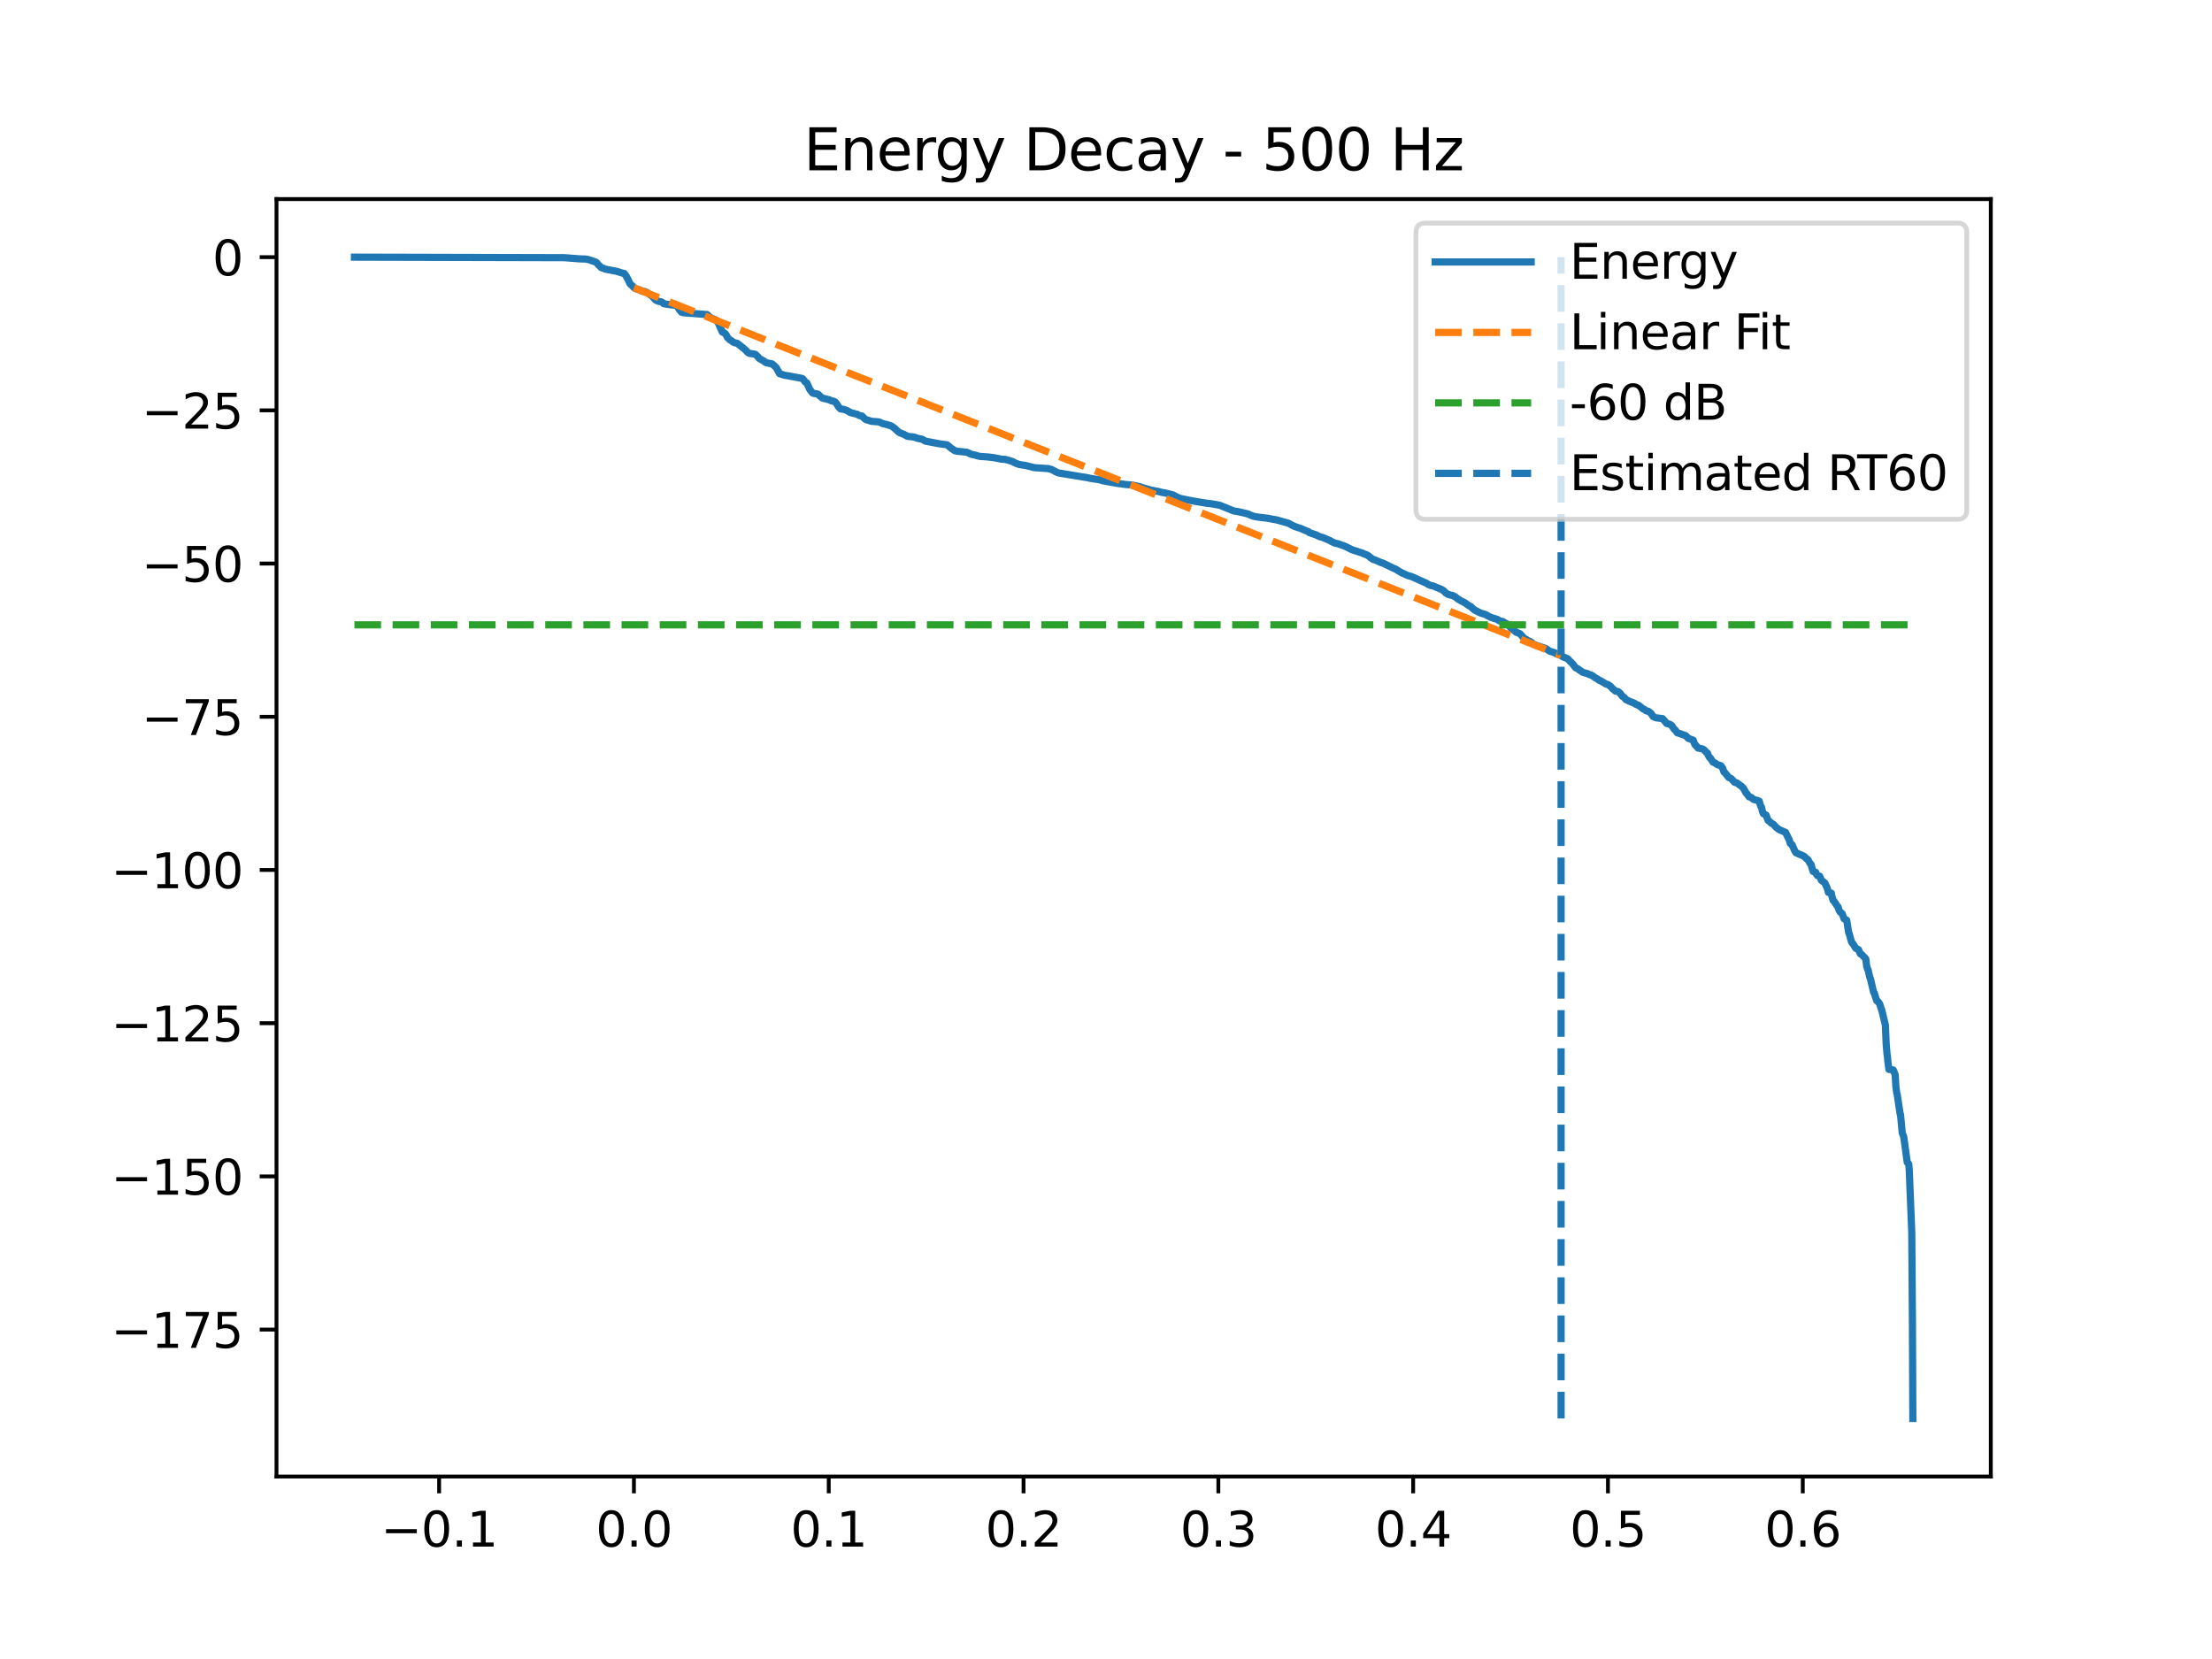 <?xml version="1.0" encoding="utf-8" standalone="no"?>
<!DOCTYPE svg PUBLIC "-//W3C//DTD SVG 1.1//EN"
  "http://www.w3.org/Graphics/SVG/1.1/DTD/svg11.dtd">
<svg xmlns:xlink="http://www.w3.org/1999/xlink" width="460.8pt" height="345.6pt" viewBox="0 0 460.8 345.6" xmlns="http://www.w3.org/2000/svg" version="1.1">
 <defs>
  <style type="text/css">*{stroke-linejoin: round; stroke-linecap: butt}</style>
 </defs>
 <g id="figure_1">
  <g id="patch_1">
   <path d="M 0 345.6 
L 460.8 345.6 
L 460.8 0 
L 0 0 
z
" style="fill: #ffffff"/>
  </g>
  <g id="axes_1">
   <g id="patch_2">
    <path d="M 57.6 307.584 
L 414.72 307.584 
L 414.72 41.472 
L 57.6 41.472 
z
" style="fill: #ffffff"/>
   </g>
   <g id="matplotlib.axis_1">
    <g id="xtick_1">
     <g id="line2d_1">
      <defs>
       <path id="md8b816ad46" d="M 0 0 
L 0 3.5 
" style="stroke: #000000; stroke-width: 0.8"/>
      </defs>
      <g>
       <use xlink:href="#md8b816ad46" x="91.477" y="307.584" style="stroke: #000000; stroke-width: 0.8"/>
      </g>
     </g>
     <g id="text_1">
      <!-- −0.1 -->
      <g transform="translate(79.336 322.182) scale(0.1 -0.1)">
       <defs>
        <path id="DejaVuSans-2212" d="M 678 2272 
L 4684 2272 
L 4684 1741 
L 678 1741 
L 678 2272 
z
" transform="scale(0.016)"/>
        <path id="DejaVuSans-30" d="M 2034 4250 
Q 1547 4250 1301 3770 
Q 1056 3291 1056 2328 
Q 1056 1369 1301 889 
Q 1547 409 2034 409 
Q 2525 409 2770 889 
Q 3016 1369 3016 2328 
Q 3016 3291 2770 3770 
Q 2525 4250 2034 4250 
z
M 2034 4750 
Q 2819 4750 3233 4129 
Q 3647 3509 3647 2328 
Q 3647 1150 3233 529 
Q 2819 -91 2034 -91 
Q 1250 -91 836 529 
Q 422 1150 422 2328 
Q 422 3509 836 4129 
Q 1250 4750 2034 4750 
z
" transform="scale(0.016)"/>
        <path id="DejaVuSans-2e" d="M 684 794 
L 1344 794 
L 1344 0 
L 684 0 
L 684 794 
z
" transform="scale(0.016)"/>
        <path id="DejaVuSans-31" d="M 794 531 
L 1825 531 
L 1825 4091 
L 703 3866 
L 703 4441 
L 1819 4666 
L 2450 4666 
L 2450 531 
L 3481 531 
L 3481 0 
L 794 0 
L 794 531 
z
" transform="scale(0.016)"/>
       </defs>
       <use xlink:href="#DejaVuSans-2212"/>
       <use xlink:href="#DejaVuSans-30" transform="translate(83.789 0)"/>
       <use xlink:href="#DejaVuSans-2e" transform="translate(147.412 0)"/>
       <use xlink:href="#DejaVuSans-31" transform="translate(179.199 0)"/>
      </g>
     </g>
    </g>
    <g id="xtick_2">
     <g id="line2d_2">
      <g>
       <use xlink:href="#md8b816ad46" x="132.059" y="307.584" style="stroke: #000000; stroke-width: 0.8"/>
      </g>
     </g>
     <g id="text_2">
      <!-- 0.0 -->
      <g transform="translate(124.108 322.182) scale(0.1 -0.1)">
       <use xlink:href="#DejaVuSans-30"/>
       <use xlink:href="#DejaVuSans-2e" transform="translate(63.623 0)"/>
       <use xlink:href="#DejaVuSans-30" transform="translate(95.41 0)"/>
      </g>
     </g>
    </g>
    <g id="xtick_3">
     <g id="line2d_3">
      <g>
       <use xlink:href="#md8b816ad46" x="172.641" y="307.584" style="stroke: #000000; stroke-width: 0.8"/>
      </g>
     </g>
     <g id="text_3">
      <!-- 0.1 -->
      <g transform="translate(164.689 322.182) scale(0.1 -0.1)">
       <use xlink:href="#DejaVuSans-30"/>
       <use xlink:href="#DejaVuSans-2e" transform="translate(63.623 0)"/>
       <use xlink:href="#DejaVuSans-31" transform="translate(95.41 0)"/>
      </g>
     </g>
    </g>
    <g id="xtick_4">
     <g id="line2d_4">
      <g>
       <use xlink:href="#md8b816ad46" x="213.223" y="307.584" style="stroke: #000000; stroke-width: 0.8"/>
      </g>
     </g>
     <g id="text_4">
      <!-- 0.2 -->
      <g transform="translate(205.271 322.182) scale(0.1 -0.1)">
       <defs>
        <path id="DejaVuSans-32" d="M 1228 531 
L 3431 531 
L 3431 0 
L 469 0 
L 469 531 
Q 828 903 1448 1529 
Q 2069 2156 2228 2338 
Q 2531 2678 2651 2914 
Q 2772 3150 2772 3378 
Q 2772 3750 2511 3984 
Q 2250 4219 1831 4219 
Q 1534 4219 1204 4116 
Q 875 4013 500 3803 
L 500 4441 
Q 881 4594 1212 4672 
Q 1544 4750 1819 4750 
Q 2544 4750 2975 4387 
Q 3406 4025 3406 3419 
Q 3406 3131 3298 2873 
Q 3191 2616 2906 2266 
Q 2828 2175 2409 1742 
Q 1991 1309 1228 531 
z
" transform="scale(0.016)"/>
       </defs>
       <use xlink:href="#DejaVuSans-30"/>
       <use xlink:href="#DejaVuSans-2e" transform="translate(63.623 0)"/>
       <use xlink:href="#DejaVuSans-32" transform="translate(95.41 0)"/>
      </g>
     </g>
    </g>
    <g id="xtick_5">
     <g id="line2d_5">
      <g>
       <use xlink:href="#md8b816ad46" x="253.805" y="307.584" style="stroke: #000000; stroke-width: 0.8"/>
      </g>
     </g>
     <g id="text_5">
      <!-- 0.3 -->
      <g transform="translate(245.853 322.182) scale(0.1 -0.1)">
       <defs>
        <path id="DejaVuSans-33" d="M 2597 2516 
Q 3050 2419 3304 2112 
Q 3559 1806 3559 1356 
Q 3559 666 3084 287 
Q 2609 -91 1734 -91 
Q 1441 -91 1130 -33 
Q 819 25 488 141 
L 488 750 
Q 750 597 1062 519 
Q 1375 441 1716 441 
Q 2309 441 2620 675 
Q 2931 909 2931 1356 
Q 2931 1769 2642 2001 
Q 2353 2234 1838 2234 
L 1294 2234 
L 1294 2753 
L 1863 2753 
Q 2328 2753 2575 2939 
Q 2822 3125 2822 3475 
Q 2822 3834 2567 4026 
Q 2313 4219 1838 4219 
Q 1578 4219 1281 4162 
Q 984 4106 628 3988 
L 628 4550 
Q 988 4650 1302 4700 
Q 1616 4750 1894 4750 
Q 2613 4750 3031 4423 
Q 3450 4097 3450 3541 
Q 3450 3153 3228 2886 
Q 3006 2619 2597 2516 
z
" transform="scale(0.016)"/>
       </defs>
       <use xlink:href="#DejaVuSans-30"/>
       <use xlink:href="#DejaVuSans-2e" transform="translate(63.623 0)"/>
       <use xlink:href="#DejaVuSans-33" transform="translate(95.41 0)"/>
      </g>
     </g>
    </g>
    <g id="xtick_6">
     <g id="line2d_6">
      <g>
       <use xlink:href="#md8b816ad46" x="294.386" y="307.584" style="stroke: #000000; stroke-width: 0.8"/>
      </g>
     </g>
     <g id="text_6">
      <!-- 0.4 -->
      <g transform="translate(286.435 322.182) scale(0.1 -0.1)">
       <defs>
        <path id="DejaVuSans-34" d="M 2419 4116 
L 825 1625 
L 2419 1625 
L 2419 4116 
z
M 2253 4666 
L 3047 4666 
L 3047 1625 
L 3713 1625 
L 3713 1100 
L 3047 1100 
L 3047 0 
L 2419 0 
L 2419 1100 
L 313 1100 
L 313 1709 
L 2253 4666 
z
" transform="scale(0.016)"/>
       </defs>
       <use xlink:href="#DejaVuSans-30"/>
       <use xlink:href="#DejaVuSans-2e" transform="translate(63.623 0)"/>
       <use xlink:href="#DejaVuSans-34" transform="translate(95.41 0)"/>
      </g>
     </g>
    </g>
    <g id="xtick_7">
     <g id="line2d_7">
      <g>
       <use xlink:href="#md8b816ad46" x="334.968" y="307.584" style="stroke: #000000; stroke-width: 0.8"/>
      </g>
     </g>
     <g id="text_7">
      <!-- 0.5 -->
      <g transform="translate(327.017 322.182) scale(0.1 -0.1)">
       <defs>
        <path id="DejaVuSans-35" d="M 691 4666 
L 3169 4666 
L 3169 4134 
L 1269 4134 
L 1269 2991 
Q 1406 3038 1543 3061 
Q 1681 3084 1819 3084 
Q 2600 3084 3056 2656 
Q 3513 2228 3513 1497 
Q 3513 744 3044 326 
Q 2575 -91 1722 -91 
Q 1428 -91 1123 -41 
Q 819 9 494 109 
L 494 744 
Q 775 591 1075 516 
Q 1375 441 1709 441 
Q 2250 441 2565 725 
Q 2881 1009 2881 1497 
Q 2881 1984 2565 2268 
Q 2250 2553 1709 2553 
Q 1456 2553 1204 2497 
Q 953 2441 691 2322 
L 691 4666 
z
" transform="scale(0.016)"/>
       </defs>
       <use xlink:href="#DejaVuSans-30"/>
       <use xlink:href="#DejaVuSans-2e" transform="translate(63.623 0)"/>
       <use xlink:href="#DejaVuSans-35" transform="translate(95.41 0)"/>
      </g>
     </g>
    </g>
    <g id="xtick_8">
     <g id="line2d_8">
      <g>
       <use xlink:href="#md8b816ad46" x="375.55" y="307.584" style="stroke: #000000; stroke-width: 0.8"/>
      </g>
     </g>
     <g id="text_8">
      <!-- 0.6 -->
      <g transform="translate(367.599 322.182) scale(0.1 -0.1)">
       <defs>
        <path id="DejaVuSans-36" d="M 2113 2584 
Q 1688 2584 1439 2293 
Q 1191 2003 1191 1497 
Q 1191 994 1439 701 
Q 1688 409 2113 409 
Q 2538 409 2786 701 
Q 3034 994 3034 1497 
Q 3034 2003 2786 2293 
Q 2538 2584 2113 2584 
z
M 3366 4563 
L 3366 3988 
Q 3128 4100 2886 4159 
Q 2644 4219 2406 4219 
Q 1781 4219 1451 3797 
Q 1122 3375 1075 2522 
Q 1259 2794 1537 2939 
Q 1816 3084 2150 3084 
Q 2853 3084 3261 2657 
Q 3669 2231 3669 1497 
Q 3669 778 3244 343 
Q 2819 -91 2113 -91 
Q 1303 -91 875 529 
Q 447 1150 447 2328 
Q 447 3434 972 4092 
Q 1497 4750 2381 4750 
Q 2619 4750 2861 4703 
Q 3103 4656 3366 4563 
z
" transform="scale(0.016)"/>
       </defs>
       <use xlink:href="#DejaVuSans-30"/>
       <use xlink:href="#DejaVuSans-2e" transform="translate(63.623 0)"/>
       <use xlink:href="#DejaVuSans-36" transform="translate(95.41 0)"/>
      </g>
     </g>
    </g>
   </g>
   <g id="matplotlib.axis_2">
    <g id="ytick_1">
     <g id="line2d_9">
      <defs>
       <path id="m10692e4d21" d="M 0 0 
L -3.5 0 
" style="stroke: #000000; stroke-width: 0.8"/>
      </defs>
      <g>
       <use xlink:href="#m10692e4d21" x="57.6" y="276.981" style="stroke: #000000; stroke-width: 0.8"/>
      </g>
     </g>
     <g id="text_9">
      <!-- −175 -->
      <g transform="translate(23.133 280.78) scale(0.1 -0.1)">
       <defs>
        <path id="DejaVuSans-37" d="M 525 4666 
L 3525 4666 
L 3525 4397 
L 1831 0 
L 1172 0 
L 2766 4134 
L 525 4134 
L 525 4666 
z
" transform="scale(0.016)"/>
       </defs>
       <use xlink:href="#DejaVuSans-2212"/>
       <use xlink:href="#DejaVuSans-31" transform="translate(83.789 0)"/>
       <use xlink:href="#DejaVuSans-37" transform="translate(147.412 0)"/>
       <use xlink:href="#DejaVuSans-35" transform="translate(211.035 0)"/>
      </g>
     </g>
    </g>
    <g id="ytick_2">
     <g id="line2d_10">
      <g>
       <use xlink:href="#m10692e4d21" x="57.6" y="245.065" style="stroke: #000000; stroke-width: 0.8"/>
      </g>
     </g>
     <g id="text_10">
      <!-- −150 -->
      <g transform="translate(23.133 248.864) scale(0.1 -0.1)">
       <use xlink:href="#DejaVuSans-2212"/>
       <use xlink:href="#DejaVuSans-31" transform="translate(83.789 0)"/>
       <use xlink:href="#DejaVuSans-35" transform="translate(147.412 0)"/>
       <use xlink:href="#DejaVuSans-30" transform="translate(211.035 0)"/>
      </g>
     </g>
    </g>
    <g id="ytick_3">
     <g id="line2d_11">
      <g>
       <use xlink:href="#m10692e4d21" x="57.6" y="213.148" style="stroke: #000000; stroke-width: 0.8"/>
      </g>
     </g>
     <g id="text_11">
      <!-- −125 -->
      <g transform="translate(23.133 216.948) scale(0.1 -0.1)">
       <use xlink:href="#DejaVuSans-2212"/>
       <use xlink:href="#DejaVuSans-31" transform="translate(83.789 0)"/>
       <use xlink:href="#DejaVuSans-32" transform="translate(147.412 0)"/>
       <use xlink:href="#DejaVuSans-35" transform="translate(211.035 0)"/>
      </g>
     </g>
    </g>
    <g id="ytick_4">
     <g id="line2d_12">
      <g>
       <use xlink:href="#m10692e4d21" x="57.6" y="181.232" style="stroke: #000000; stroke-width: 0.8"/>
      </g>
     </g>
     <g id="text_12">
      <!-- −100 -->
      <g transform="translate(23.133 185.032) scale(0.1 -0.1)">
       <use xlink:href="#DejaVuSans-2212"/>
       <use xlink:href="#DejaVuSans-31" transform="translate(83.789 0)"/>
       <use xlink:href="#DejaVuSans-30" transform="translate(147.412 0)"/>
       <use xlink:href="#DejaVuSans-30" transform="translate(211.035 0)"/>
      </g>
     </g>
    </g>
    <g id="ytick_5">
     <g id="line2d_13">
      <g>
       <use xlink:href="#m10692e4d21" x="57.6" y="149.316" style="stroke: #000000; stroke-width: 0.8"/>
      </g>
     </g>
     <g id="text_13">
      <!-- −75 -->
      <g transform="translate(29.495 153.115) scale(0.1 -0.1)">
       <use xlink:href="#DejaVuSans-2212"/>
       <use xlink:href="#DejaVuSans-37" transform="translate(83.789 0)"/>
       <use xlink:href="#DejaVuSans-35" transform="translate(147.412 0)"/>
      </g>
     </g>
    </g>
    <g id="ytick_6">
     <g id="line2d_14">
      <g>
       <use xlink:href="#m10692e4d21" x="57.6" y="117.4" style="stroke: #000000; stroke-width: 0.8"/>
      </g>
     </g>
     <g id="text_14">
      <!-- −50 -->
      <g transform="translate(29.495 121.199) scale(0.1 -0.1)">
       <use xlink:href="#DejaVuSans-2212"/>
       <use xlink:href="#DejaVuSans-35" transform="translate(83.789 0)"/>
       <use xlink:href="#DejaVuSans-30" transform="translate(147.412 0)"/>
      </g>
     </g>
    </g>
    <g id="ytick_7">
     <g id="line2d_15">
      <g>
       <use xlink:href="#m10692e4d21" x="57.6" y="85.484" style="stroke: #000000; stroke-width: 0.8"/>
      </g>
     </g>
     <g id="text_15">
      <!-- −25 -->
      <g transform="translate(29.495 89.283) scale(0.1 -0.1)">
       <use xlink:href="#DejaVuSans-2212"/>
       <use xlink:href="#DejaVuSans-32" transform="translate(83.789 0)"/>
       <use xlink:href="#DejaVuSans-35" transform="translate(147.412 0)"/>
      </g>
     </g>
    </g>
    <g id="ytick_8">
     <g id="line2d_16">
      <g>
       <use xlink:href="#m10692e4d21" x="57.6" y="53.568" style="stroke: #000000; stroke-width: 0.8"/>
      </g>
     </g>
     <g id="text_16">
      <!-- 0 -->
      <g transform="translate(44.237 57.367) scale(0.1 -0.1)">
       <use xlink:href="#DejaVuSans-30"/>
      </g>
     </g>
    </g>
   </g>
   <g id="line2d_17">
    <path d="M 73.833 53.568 
L 117.526 53.679 
L 120.857 53.934 
L 121.964 53.961 
L 122.582 54.073 
L 124.061 54.579 
L 124.281 54.706 
L 124.661 55.164 
L 124.847 55.355 
L 124.983 55.464 
L 125.287 55.766 
L 125.625 55.874 
L 126.166 56.081 
L 128.229 56.472 
L 128.508 56.54 
L 128.872 56.649 
L 129.514 56.849 
L 130.039 56.972 
L 130.47 57.549 
L 130.681 57.979 
L 130.774 58.088 
L 131.239 59.113 
L 131.729 59.543 
L 131.873 59.694 
L 132.135 59.959 
L 132.296 60.071 
L 132.533 60.187 
L 133.234 60.384 
L 133.826 60.684 
L 134.224 60.712 
L 134.612 60.846 
L 134.875 60.996 
L 135.137 61.214 
L 135.331 61.327 
L 135.669 61.573 
L 135.838 61.684 
L 136.202 62.077 
L 136.346 62.253 
L 136.616 62.536 
L 136.861 62.648 
L 137.132 62.758 
L 137.707 62.861 
L 137.969 62.98 
L 138.13 63.161 
L 138.349 63.289 
L 139.212 63.424 
L 139.618 63.481 
L 140.801 63.605 
L 141.215 63.968 
L 141.511 64.507 
L 141.638 64.644 
L 141.951 65.03 
L 142.323 65.144 
L 142.754 65.183 
L 147.286 65.524 
L 148.004 66.163 
L 148.782 66.519 
L 149.002 66.602 
L 149.171 66.734 
L 149.535 67.109 
L 149.636 67.288 
L 150.017 68.171 
L 150.465 69.155 
L 150.744 69.282 
L 150.989 69.427 
L 151.285 69.761 
L 151.53 70.301 
L 151.665 70.404 
L 152.012 70.785 
L 152.35 70.947 
L 152.604 71.174 
L 152.79 71.293 
L 153.052 71.401 
L 153.568 71.511 
L 154.827 72.503 
L 154.988 72.637 
L 155.275 72.894 
L 155.402 73.014 
L 155.69 73.328 
L 155.842 73.46 
L 156.07 73.592 
L 157.355 73.809 
L 157.905 74.334 
L 158.158 74.669 
L 158.361 74.776 
L 158.725 74.998 
L 159.021 75.136 
L 159.291 75.351 
L 159.46 75.469 
L 159.697 75.588 
L 160.83 75.799 
L 161.38 76.263 
L 161.591 76.487 
L 161.718 76.596 
L 162.403 77.836 
L 163.4 78.166 
L 164.339 78.315 
L 167.129 78.839 
L 167.484 79.205 
L 167.653 79.48 
L 167.881 79.673 
L 168.084 79.779 
L 168.625 80.985 
L 168.811 81.299 
L 168.921 81.406 
L 169.242 81.839 
L 169.521 81.958 
L 170.02 82.017 
L 170.443 82.131 
L 170.578 82.288 
L 170.815 82.504 
L 170.959 82.631 
L 171.238 82.883 
L 171.601 83 
L 171.931 83.072 
L 172.844 83.307 
L 173.098 83.476 
L 173.732 83.6 
L 174.011 83.769 
L 174.273 84.098 
L 174.374 84.244 
L 174.679 84.756 
L 174.805 84.881 
L 175.084 85.174 
L 175.803 85.287 
L 176.209 85.438 
L 176.454 85.513 
L 176.657 85.671 
L 176.919 85.786 
L 177.105 85.915 
L 177.342 85.998 
L 178.601 86.313 
L 178.83 86.462 
L 179.075 86.594 
L 179.531 86.655 
L 179.675 86.775 
L 179.971 87.076 
L 180.123 87.216 
L 180.394 87.426 
L 180.901 87.551 
L 181.501 87.765 
L 183.099 87.886 
L 183.809 88.214 
L 184.841 88.473 
L 185.576 88.707 
L 185.788 88.815 
L 186.075 88.997 
L 186.227 89.135 
L 186.473 89.328 
L 186.608 89.458 
L 186.862 89.698 
L 186.997 89.818 
L 187.259 90.046 
L 187.462 90.16 
L 187.741 90.26 
L 188.003 90.37 
L 188.299 90.481 
L 189.026 90.887 
L 190.404 91.045 
L 191.072 91.291 
L 192.12 91.514 
L 192.771 91.898 
L 195.832 92.474 
L 197.286 92.657 
L 198.301 93.487 
L 198.495 93.594 
L 198.656 93.725 
L 198.918 93.893 
L 199.442 94.007 
L 201.42 94.207 
L 202.029 94.494 
L 202.291 94.629 
L 203.272 94.835 
L 203.593 94.948 
L 204.143 95.079 
L 205.834 95.196 
L 206.924 95.323 
L 208.657 95.655 
L 209.41 95.705 
L 210.095 95.88 
L 210.999 96.168 
L 211.194 96.317 
L 211.43 96.398 
L 211.65 96.535 
L 211.921 96.61 
L 212.217 96.735 
L 212.724 96.833 
L 213.612 96.953 
L 215.252 97.371 
L 215.725 97.446 
L 216.808 97.508 
L 218.422 97.618 
L 219.133 97.844 
L 219.885 98.242 
L 220.13 98.363 
L 220.367 98.482 
L 220.654 98.55 
L 226.716 99.545 
L 227.232 99.672 
L 229.067 99.943 
L 229.811 100.166 
L 231.223 100.427 
L 232.406 100.628 
L 233.066 100.744 
L 233.92 100.854 
L 234.571 100.935 
L 235.873 101.043 
L 237.589 101.426 
L 237.842 101.546 
L 238.13 101.626 
L 239.66 102.061 
L 241.275 102.374 
L 242.002 102.566 
L 242.695 102.682 
L 244.302 103.085 
L 244.699 103.267 
L 244.919 103.446 
L 245.164 103.521 
L 245.392 103.652 
L 245.671 103.737 
L 245.984 103.863 
L 246.627 103.982 
L 247.565 104.178 
L 248.25 104.309 
L 248.876 104.419 
L 251.243 104.815 
L 252.435 104.954 
L 254.101 105.256 
L 257.043 106.45 
L 257.88 106.576 
L 258.683 106.757 
L 259.571 106.96 
L 259.96 107.06 
L 260.695 107.391 
L 261.253 107.574 
L 262.014 107.713 
L 264.297 107.99 
L 265.168 108.178 
L 265.869 108.287 
L 268.27 108.95 
L 268.507 109.048 
L 268.71 109.162 
L 269.031 109.346 
L 269.268 109.458 
L 269.581 109.617 
L 269.86 109.73 
L 270.181 109.829 
L 270.469 109.942 
L 270.79 110.013 
L 271.128 110.157 
L 272.244 110.642 
L 272.506 110.708 
L 272.743 110.944 
L 272.98 111.01 
L 273.25 111.144 
L 273.563 111.222 
L 273.867 111.34 
L 274.197 111.422 
L 274.417 111.578 
L 274.67 111.671 
L 274.916 111.797 
L 275.212 111.869 
L 275.609 111.986 
L 277.131 112.648 
L 277.427 112.836 
L 277.663 112.949 
L 277.976 113.086 
L 278.331 113.197 
L 278.695 113.263 
L 279.43 113.523 
L 279.794 113.627 
L 280.048 113.753 
L 280.352 113.862 
L 280.572 113.986 
L 280.876 114.143 
L 281.113 114.25 
L 281.443 114.422 
L 281.705 114.536 
L 282.026 114.64 
L 282.339 114.751 
L 282.668 114.826 
L 282.998 114.962 
L 283.877 115.238 
L 284.148 115.407 
L 284.444 115.469 
L 284.689 115.588 
L 285.019 115.763 
L 285.188 115.886 
L 285.526 116.187 
L 285.712 116.3 
L 286.033 116.535 
L 286.448 116.646 
L 287.707 117.204 
L 288.003 117.265 
L 289.982 118.228 
L 290.244 118.362 
L 290.54 118.467 
L 290.92 118.663 
L 291.123 118.787 
L 291.461 119.02 
L 291.689 119.131 
L 292.036 119.347 
L 292.315 119.451 
L 292.679 119.624 
L 292.907 119.743 
L 293.22 119.871 
L 293.558 119.981 
L 293.905 120.06 
L 294.251 120.198 
L 297.168 121.504 
L 297.472 121.713 
L 297.709 121.822 
L 298.03 121.961 
L 298.563 122.074 
L 300.33 122.801 
L 300.601 122.986 
L 300.778 123.095 
L 301.175 123.523 
L 301.378 123.653 
L 301.717 123.84 
L 302.165 123.964 
L 302.554 124.031 
L 302.799 124.149 
L 303.128 124.331 
L 303.314 124.455 
L 303.67 124.762 
L 303.898 124.874 
L 304.278 125.143 
L 304.549 125.25 
L 304.946 125.466 
L 305.183 125.573 
L 305.58 125.879 
L 305.783 126.009 
L 306.155 126.263 
L 306.409 126.374 
L 306.815 126.771 
L 306.992 126.914 
L 307.33 127.181 
L 307.677 127.306 
L 308.024 127.522 
L 308.294 127.63 
L 308.666 127.781 
L 309.055 127.893 
L 309.444 128.003 
L 309.664 128.136 
L 309.977 128.32 
L 310.222 128.426 
L 310.585 128.609 
L 310.907 128.719 
L 311.245 128.831 
L 311.634 128.94 
L 312.014 129.072 
L 312.226 129.261 
L 312.471 129.356 
L 313.029 129.465 
L 314.136 130.111 
L 314.491 130.546 
L 314.644 130.672 
L 315.041 131.124 
L 315.337 131.247 
L 315.734 131.634 
L 315.988 131.754 
L 316.495 131.959 
L 316.69 132.06 
L 317.155 132.59 
L 317.349 132.816 
L 317.653 133.074 
L 317.983 133.22 
L 318.313 133.483 
L 318.693 133.601 
L 319.116 133.887 
L 319.31 134.084 
L 319.589 134.264 
L 319.978 134.398 
L 320.291 134.551 
L 320.722 134.662 
L 321.965 135.074 
L 322.379 135.339 
L 322.565 135.476 
L 322.878 135.674 
L 323.369 135.814 
L 323.724 135.925 
L 323.96 136.036 
L 324.307 136.243 
L 324.688 136.349 
L 325.119 136.527 
L 325.33 136.659 
L 325.677 136.886 
L 326.015 136.995 
L 326.522 137.204 
L 326.691 137.342 
L 327.089 137.802 
L 327.258 137.916 
L 327.807 138.531 
L 327.985 138.804 
L 328.264 139.127 
L 328.644 139.284 
L 329.05 139.61 
L 329.253 139.724 
L 329.659 140.029 
L 329.997 140.139 
L 330.411 140.239 
L 330.792 140.368 
L 331.088 140.523 
L 331.477 140.631 
L 331.899 140.875 
L 332.119 141.051 
L 332.474 141.288 
L 332.719 141.398 
L 333.125 141.712 
L 333.463 141.821 
L 333.903 142.109 
L 334.114 142.225 
L 334.495 142.469 
L 334.934 142.597 
L 335.357 142.873 
L 335.526 143.007 
L 335.957 143.499 
L 336.135 143.609 
L 336.524 143.967 
L 337.116 144.089 
L 337.53 144.44 
L 337.708 144.722 
L 338.012 145.093 
L 338.316 145.254 
L 338.714 145.744 
L 338.976 145.85 
L 339.458 146.105 
L 339.77 146.215 
L 340.159 146.361 
L 340.548 146.536 
L 340.827 146.759 
L 341.284 146.886 
L 341.681 147.189 
L 341.867 147.336 
L 342.256 147.658 
L 342.56 147.787 
L 342.907 148.052 
L 343.423 148.191 
L 343.82 148.502 
L 343.955 148.64 
L 344.361 149.243 
L 344.598 149.383 
L 344.987 149.531 
L 346.34 149.699 
L 346.965 150.416 
L 347.202 150.715 
L 347.836 150.87 
L 348.225 151.121 
L 348.369 151.313 
L 348.758 151.904 
L 348.927 152.014 
L 349.409 152.654 
L 350 152.839 
L 351.176 153.259 
L 351.691 153.803 
L 352.731 154.196 
L 352.875 154.633 
L 353.12 155.164 
L 353.298 155.279 
L 353.729 155.834 
L 354.532 155.981 
L 354.87 156.13 
L 355.048 156.268 
L 355.504 156.782 
L 355.699 156.883 
L 355.885 157.369 
L 356.13 157.803 
L 356.299 157.907 
L 356.849 158.766 
L 357.161 158.879 
L 357.618 159.208 
L 357.872 159.328 
L 358.159 159.403 
L 358.48 159.509 
L 358.861 160.02 
L 359.14 160.832 
L 359.309 160.939 
L 359.951 161.74 
L 360.154 161.99 
L 360.383 162.069 
L 360.645 162.195 
L 361.127 162.716 
L 361.346 162.972 
L 361.845 163.1 
L 362.353 163.496 
L 362.741 163.76 
L 363.113 164.119 
L 363.24 164.291 
L 363.731 165.194 
L 363.883 165.309 
L 364.382 166.008 
L 364.813 166.11 
L 365.236 166.502 
L 365.633 166.629 
L 366.174 166.774 
L 366.495 166.902 
L 366.647 167.517 
L 366.867 168.102 
L 366.969 168.206 
L 367.129 168.982 
L 367.341 169.506 
L 367.916 169.802 
L 368.321 170.902 
L 368.575 171.098 
L 368.922 171.404 
L 369.167 171.579 
L 369.404 171.688 
L 370.012 172.35 
L 370.274 172.555 
L 370.697 172.857 
L 370.985 172.975 
L 371.957 173.406 
L 372.701 174.894 
L 372.963 175.743 
L 373.267 175.904 
L 373.453 176.262 
L 373.8 177.066 
L 373.91 177.279 
L 374.147 177.658 
L 374.468 177.778 
L 374.705 177.904 
L 375.034 178.026 
L 375.702 178.324 
L 375.922 178.467 
L 376.396 178.945 
L 376.624 179.067 
L 376.844 179.481 
L 377.14 179.98 
L 377.275 180.074 
L 377.419 180.62 
L 377.706 181.539 
L 378.239 181.706 
L 378.382 182.063 
L 378.594 182.402 
L 379.067 182.512 
L 379.194 182.842 
L 379.448 183.408 
L 379.617 183.516 
L 379.93 183.765 
L 380.158 183.953 
L 380.648 185.013 
L 380.885 185.901 
L 381.494 186.052 
L 381.629 186.734 
L 381.857 187.55 
L 382.009 187.655 
L 382.77 188.804 
L 382.897 188.916 
L 383.142 189.698 
L 383.379 190.04 
L 383.759 190.323 
L 384.148 191.39 
L 384.698 191.692 
L 384.799 192.306 
L 385.121 194.322 
L 385.214 194.454 
L 385.687 196.175 
L 385.882 196.495 
L 386.008 196.597 
L 386.583 197.527 
L 387.158 197.817 
L 387.539 198.704 
L 387.792 198.816 
L 388.469 199.511 
L 388.688 199.777 
L 388.866 201.286 
L 389.052 201.92 
L 389.162 202.02 
L 389.297 202.7 
L 389.551 203.708 
L 389.627 203.813 
L 390.1 205.831 
L 390.312 206.737 
L 390.455 206.848 
L 390.65 207.547 
L 390.963 208.474 
L 391.166 208.589 
L 391.555 209.101 
L 391.901 210.168 
L 392.003 210.398 
L 392.764 213.574 
L 392.924 217.482 
L 393.11 219.684 
L 393.161 219.809 
L 393.271 221.047 
L 393.491 222.779 
L 393.778 222.795 
L 394.404 222.902 
L 394.793 223.861 
L 394.953 226.449 
L 395.131 227.751 
L 395.207 227.867 
L 395.351 228.881 
L 395.833 232.04 
L 395.9 232.121 
L 395.985 232.969 
L 396.272 236.017 
L 396.585 236.827 
L 397.312 242.136 
L 397.566 242.387 
L 397.633 242.571 
L 397.735 243.839 
L 398.259 256.807 
L 398.394 275.474 
L 398.479 295.488 
L 398.479 295.488 
" clip-path="url(#p9ba686c452)" style="fill: none; stroke: #1f77b4; stroke-width: 1.5; stroke-linecap: square"/>
   </g>
   <g id="line2d_18">
    <path d="M 132.059 59.953 
L 325.203 136.55 
" clip-path="url(#p9ba686c452)" style="fill: none; stroke-dasharray: 5.55,2.4; stroke-dashoffset: 0; stroke: #ff7f0e; stroke-width: 1.5"/>
   </g>
   <g id="line2d_19">
    <path d="M 73.833 130.167 
L 398.487 130.167 
L 398.487 130.167 
" clip-path="url(#p9ba686c452)" style="fill: none; stroke-dasharray: 5.55,2.4; stroke-dashoffset: 0; stroke: #2ca02c; stroke-width: 1.5"/>
   </g>
   <g id="LineCollection_1">
    <path d="M 325.203 295.488 
L 325.203 53.568 
" clip-path="url(#p9ba686c452)" style="fill: none; stroke-dasharray: 5.55,2.4; stroke-dashoffset: 0; stroke: #1f77b4; stroke-width: 1.5"/>
   </g>
   <g id="patch_3">
    <path d="M 57.6 307.584 
L 57.6 41.472 
" style="fill: none; stroke: #000000; stroke-width: 0.8; stroke-linejoin: miter; stroke-linecap: square"/>
   </g>
   <g id="patch_4">
    <path d="M 414.72 307.584 
L 414.72 41.472 
" style="fill: none; stroke: #000000; stroke-width: 0.8; stroke-linejoin: miter; stroke-linecap: square"/>
   </g>
   <g id="patch_5">
    <path d="M 57.6 307.584 
L 414.72 307.584 
" style="fill: none; stroke: #000000; stroke-width: 0.8; stroke-linejoin: miter; stroke-linecap: square"/>
   </g>
   <g id="patch_6">
    <path d="M 57.6 41.472 
L 414.72 41.472 
" style="fill: none; stroke: #000000; stroke-width: 0.8; stroke-linejoin: miter; stroke-linecap: square"/>
   </g>
   <g id="text_17">
    <!-- Energy Decay - 500 Hz -->
    <g transform="translate(167.407 35.472) scale(0.12 -0.12)">
     <defs>
      <path id="DejaVuSans-45" d="M 628 4666 
L 3578 4666 
L 3578 4134 
L 1259 4134 
L 1259 2753 
L 3481 2753 
L 3481 2222 
L 1259 2222 
L 1259 531 
L 3634 531 
L 3634 0 
L 628 0 
L 628 4666 
z
" transform="scale(0.016)"/>
      <path id="DejaVuSans-6e" d="M 3513 2113 
L 3513 0 
L 2938 0 
L 2938 2094 
Q 2938 2591 2744 2837 
Q 2550 3084 2163 3084 
Q 1697 3084 1428 2787 
Q 1159 2491 1159 1978 
L 1159 0 
L 581 0 
L 581 3500 
L 1159 3500 
L 1159 2956 
Q 1366 3272 1645 3428 
Q 1925 3584 2291 3584 
Q 2894 3584 3203 3211 
Q 3513 2838 3513 2113 
z
" transform="scale(0.016)"/>
      <path id="DejaVuSans-65" d="M 3597 1894 
L 3597 1613 
L 953 1613 
Q 991 1019 1311 708 
Q 1631 397 2203 397 
Q 2534 397 2845 478 
Q 3156 559 3463 722 
L 3463 178 
Q 3153 47 2828 -22 
Q 2503 -91 2169 -91 
Q 1331 -91 842 396 
Q 353 884 353 1716 
Q 353 2575 817 3079 
Q 1281 3584 2069 3584 
Q 2775 3584 3186 3129 
Q 3597 2675 3597 1894 
z
M 3022 2063 
Q 3016 2534 2758 2815 
Q 2500 3097 2075 3097 
Q 1594 3097 1305 2825 
Q 1016 2553 972 2059 
L 3022 2063 
z
" transform="scale(0.016)"/>
      <path id="DejaVuSans-72" d="M 2631 2963 
Q 2534 3019 2420 3045 
Q 2306 3072 2169 3072 
Q 1681 3072 1420 2755 
Q 1159 2438 1159 1844 
L 1159 0 
L 581 0 
L 581 3500 
L 1159 3500 
L 1159 2956 
Q 1341 3275 1631 3429 
Q 1922 3584 2338 3584 
Q 2397 3584 2469 3576 
Q 2541 3569 2628 3553 
L 2631 2963 
z
" transform="scale(0.016)"/>
      <path id="DejaVuSans-67" d="M 2906 1791 
Q 2906 2416 2648 2759 
Q 2391 3103 1925 3103 
Q 1463 3103 1205 2759 
Q 947 2416 947 1791 
Q 947 1169 1205 825 
Q 1463 481 1925 481 
Q 2391 481 2648 825 
Q 2906 1169 2906 1791 
z
M 3481 434 
Q 3481 -459 3084 -895 
Q 2688 -1331 1869 -1331 
Q 1566 -1331 1297 -1286 
Q 1028 -1241 775 -1147 
L 775 -588 
Q 1028 -725 1275 -790 
Q 1522 -856 1778 -856 
Q 2344 -856 2625 -561 
Q 2906 -266 2906 331 
L 2906 616 
Q 2728 306 2450 153 
Q 2172 0 1784 0 
Q 1141 0 747 490 
Q 353 981 353 1791 
Q 353 2603 747 3093 
Q 1141 3584 1784 3584 
Q 2172 3584 2450 3431 
Q 2728 3278 2906 2969 
L 2906 3500 
L 3481 3500 
L 3481 434 
z
" transform="scale(0.016)"/>
      <path id="DejaVuSans-79" d="M 2059 -325 
Q 1816 -950 1584 -1140 
Q 1353 -1331 966 -1331 
L 506 -1331 
L 506 -850 
L 844 -850 
Q 1081 -850 1212 -737 
Q 1344 -625 1503 -206 
L 1606 56 
L 191 3500 
L 800 3500 
L 1894 763 
L 2988 3500 
L 3597 3500 
L 2059 -325 
z
" transform="scale(0.016)"/>
      <path id="DejaVuSans-20" transform="scale(0.016)"/>
      <path id="DejaVuSans-44" d="M 1259 4147 
L 1259 519 
L 2022 519 
Q 2988 519 3436 956 
Q 3884 1394 3884 2338 
Q 3884 3275 3436 3711 
Q 2988 4147 2022 4147 
L 1259 4147 
z
M 628 4666 
L 1925 4666 
Q 3281 4666 3915 4102 
Q 4550 3538 4550 2338 
Q 4550 1131 3912 565 
Q 3275 0 1925 0 
L 628 0 
L 628 4666 
z
" transform="scale(0.016)"/>
      <path id="DejaVuSans-63" d="M 3122 3366 
L 3122 2828 
Q 2878 2963 2633 3030 
Q 2388 3097 2138 3097 
Q 1578 3097 1268 2742 
Q 959 2388 959 1747 
Q 959 1106 1268 751 
Q 1578 397 2138 397 
Q 2388 397 2633 464 
Q 2878 531 3122 666 
L 3122 134 
Q 2881 22 2623 -34 
Q 2366 -91 2075 -91 
Q 1284 -91 818 406 
Q 353 903 353 1747 
Q 353 2603 823 3093 
Q 1294 3584 2113 3584 
Q 2378 3584 2631 3529 
Q 2884 3475 3122 3366 
z
" transform="scale(0.016)"/>
      <path id="DejaVuSans-61" d="M 2194 1759 
Q 1497 1759 1228 1600 
Q 959 1441 959 1056 
Q 959 750 1161 570 
Q 1363 391 1709 391 
Q 2188 391 2477 730 
Q 2766 1069 2766 1631 
L 2766 1759 
L 2194 1759 
z
M 3341 1997 
L 3341 0 
L 2766 0 
L 2766 531 
Q 2569 213 2275 61 
Q 1981 -91 1556 -91 
Q 1019 -91 701 211 
Q 384 513 384 1019 
Q 384 1609 779 1909 
Q 1175 2209 1959 2209 
L 2766 2209 
L 2766 2266 
Q 2766 2663 2505 2880 
Q 2244 3097 1772 3097 
Q 1472 3097 1187 3025 
Q 903 2953 641 2809 
L 641 3341 
Q 956 3463 1253 3523 
Q 1550 3584 1831 3584 
Q 2591 3584 2966 3190 
Q 3341 2797 3341 1997 
z
" transform="scale(0.016)"/>
      <path id="DejaVuSans-2d" d="M 313 2009 
L 1997 2009 
L 1997 1497 
L 313 1497 
L 313 2009 
z
" transform="scale(0.016)"/>
      <path id="DejaVuSans-48" d="M 628 4666 
L 1259 4666 
L 1259 2753 
L 3553 2753 
L 3553 4666 
L 4184 4666 
L 4184 0 
L 3553 0 
L 3553 2222 
L 1259 2222 
L 1259 0 
L 628 0 
L 628 4666 
z
" transform="scale(0.016)"/>
      <path id="DejaVuSans-7a" d="M 353 3500 
L 3084 3500 
L 3084 2975 
L 922 459 
L 3084 459 
L 3084 0 
L 275 0 
L 275 525 
L 2438 3041 
L 353 3041 
L 353 3500 
z
" transform="scale(0.016)"/>
     </defs>
     <use xlink:href="#DejaVuSans-45"/>
     <use xlink:href="#DejaVuSans-6e" transform="translate(63.184 0)"/>
     <use xlink:href="#DejaVuSans-65" transform="translate(126.562 0)"/>
     <use xlink:href="#DejaVuSans-72" transform="translate(188.086 0)"/>
     <use xlink:href="#DejaVuSans-67" transform="translate(227.449 0)"/>
     <use xlink:href="#DejaVuSans-79" transform="translate(290.926 0)"/>
     <use xlink:href="#DejaVuSans-20" transform="translate(350.105 0)"/>
     <use xlink:href="#DejaVuSans-44" transform="translate(381.893 0)"/>
     <use xlink:href="#DejaVuSans-65" transform="translate(458.895 0)"/>
     <use xlink:href="#DejaVuSans-63" transform="translate(520.418 0)"/>
     <use xlink:href="#DejaVuSans-61" transform="translate(575.398 0)"/>
     <use xlink:href="#DejaVuSans-79" transform="translate(636.678 0)"/>
     <use xlink:href="#DejaVuSans-20" transform="translate(695.857 0)"/>
     <use xlink:href="#DejaVuSans-2d" transform="translate(727.645 0)"/>
     <use xlink:href="#DejaVuSans-20" transform="translate(763.729 0)"/>
     <use xlink:href="#DejaVuSans-35" transform="translate(795.516 0)"/>
     <use xlink:href="#DejaVuSans-30" transform="translate(859.139 0)"/>
     <use xlink:href="#DejaVuSans-30" transform="translate(922.762 0)"/>
     <use xlink:href="#DejaVuSans-20" transform="translate(986.385 0)"/>
     <use xlink:href="#DejaVuSans-48" transform="translate(1018.172 0)"/>
     <use xlink:href="#DejaVuSans-7a" transform="translate(1093.367 0)"/>
    </g>
   </g>
   <g id="legend_1">
    <g id="patch_7">
     <path d="M 296.968 108.184 
L 407.72 108.184 
Q 409.72 108.184 409.72 106.184 
L 409.72 48.472 
Q 409.72 46.472 407.72 46.472 
L 296.968 46.472 
Q 294.968 46.472 294.968 48.472 
L 294.968 106.184 
Q 294.968 108.184 296.968 108.184 
z
" style="fill: #ffffff; opacity: 0.8; stroke: #cccccc; stroke-linejoin: miter"/>
    </g>
    <g id="line2d_20">
     <path d="M 298.968 54.57 
L 308.968 54.57 
L 318.968 54.57 
" style="fill: none; stroke: #1f77b4; stroke-width: 1.5; stroke-linecap: square"/>
    </g>
    <g id="text_18">
     <!-- Energy -->
     <g transform="translate(326.968 58.07) scale(0.1 -0.1)">
      <use xlink:href="#DejaVuSans-45"/>
      <use xlink:href="#DejaVuSans-6e" transform="translate(63.184 0)"/>
      <use xlink:href="#DejaVuSans-65" transform="translate(126.562 0)"/>
      <use xlink:href="#DejaVuSans-72" transform="translate(188.086 0)"/>
      <use xlink:href="#DejaVuSans-67" transform="translate(227.449 0)"/>
      <use xlink:href="#DejaVuSans-79" transform="translate(290.926 0)"/>
     </g>
    </g>
    <g id="line2d_21">
     <path d="M 298.968 69.249 
L 308.968 69.249 
L 318.968 69.249 
" style="fill: none; stroke-dasharray: 5.55,2.4; stroke-dashoffset: 0; stroke: #ff7f0e; stroke-width: 1.5"/>
    </g>
    <g id="text_19">
     <!-- Linear Fit -->
     <g transform="translate(326.968 72.749) scale(0.1 -0.1)">
      <defs>
       <path id="DejaVuSans-4c" d="M 628 4666 
L 1259 4666 
L 1259 531 
L 3531 531 
L 3531 0 
L 628 0 
L 628 4666 
z
" transform="scale(0.016)"/>
       <path id="DejaVuSans-69" d="M 603 3500 
L 1178 3500 
L 1178 0 
L 603 0 
L 603 3500 
z
M 603 4863 
L 1178 4863 
L 1178 4134 
L 603 4134 
L 603 4863 
z
" transform="scale(0.016)"/>
       <path id="DejaVuSans-46" d="M 628 4666 
L 3309 4666 
L 3309 4134 
L 1259 4134 
L 1259 2759 
L 3109 2759 
L 3109 2228 
L 1259 2228 
L 1259 0 
L 628 0 
L 628 4666 
z
" transform="scale(0.016)"/>
       <path id="DejaVuSans-74" d="M 1172 4494 
L 1172 3500 
L 2356 3500 
L 2356 3053 
L 1172 3053 
L 1172 1153 
Q 1172 725 1289 603 
Q 1406 481 1766 481 
L 2356 481 
L 2356 0 
L 1766 0 
Q 1100 0 847 248 
Q 594 497 594 1153 
L 594 3053 
L 172 3053 
L 172 3500 
L 594 3500 
L 594 4494 
L 1172 4494 
z
" transform="scale(0.016)"/>
      </defs>
      <use xlink:href="#DejaVuSans-4c"/>
      <use xlink:href="#DejaVuSans-69" transform="translate(55.713 0)"/>
      <use xlink:href="#DejaVuSans-6e" transform="translate(83.496 0)"/>
      <use xlink:href="#DejaVuSans-65" transform="translate(146.875 0)"/>
      <use xlink:href="#DejaVuSans-61" transform="translate(208.398 0)"/>
      <use xlink:href="#DejaVuSans-72" transform="translate(269.678 0)"/>
      <use xlink:href="#DejaVuSans-20" transform="translate(310.791 0)"/>
      <use xlink:href="#DejaVuSans-46" transform="translate(342.578 0)"/>
      <use xlink:href="#DejaVuSans-69" transform="translate(392.848 0)"/>
      <use xlink:href="#DejaVuSans-74" transform="translate(420.631 0)"/>
     </g>
    </g>
    <g id="line2d_22">
     <path d="M 298.968 83.927 
L 308.968 83.927 
L 318.968 83.927 
" style="fill: none; stroke-dasharray: 5.55,2.4; stroke-dashoffset: 0; stroke: #2ca02c; stroke-width: 1.5"/>
    </g>
    <g id="text_20">
     <!-- -60 dB -->
     <g transform="translate(326.968 87.427) scale(0.1 -0.1)">
      <defs>
       <path id="DejaVuSans-64" d="M 2906 2969 
L 2906 4863 
L 3481 4863 
L 3481 0 
L 2906 0 
L 2906 525 
Q 2725 213 2448 61 
Q 2172 -91 1784 -91 
Q 1150 -91 751 415 
Q 353 922 353 1747 
Q 353 2572 751 3078 
Q 1150 3584 1784 3584 
Q 2172 3584 2448 3432 
Q 2725 3281 2906 2969 
z
M 947 1747 
Q 947 1113 1208 752 
Q 1469 391 1925 391 
Q 2381 391 2643 752 
Q 2906 1113 2906 1747 
Q 2906 2381 2643 2742 
Q 2381 3103 1925 3103 
Q 1469 3103 1208 2742 
Q 947 2381 947 1747 
z
" transform="scale(0.016)"/>
       <path id="DejaVuSans-42" d="M 1259 2228 
L 1259 519 
L 2272 519 
Q 2781 519 3026 730 
Q 3272 941 3272 1375 
Q 3272 1813 3026 2020 
Q 2781 2228 2272 2228 
L 1259 2228 
z
M 1259 4147 
L 1259 2741 
L 2194 2741 
Q 2656 2741 2882 2914 
Q 3109 3088 3109 3444 
Q 3109 3797 2882 3972 
Q 2656 4147 2194 4147 
L 1259 4147 
z
M 628 4666 
L 2241 4666 
Q 2963 4666 3353 4366 
Q 3744 4066 3744 3513 
Q 3744 3084 3544 2831 
Q 3344 2578 2956 2516 
Q 3422 2416 3680 2098 
Q 3938 1781 3938 1306 
Q 3938 681 3513 340 
Q 3088 0 2303 0 
L 628 0 
L 628 4666 
z
" transform="scale(0.016)"/>
      </defs>
      <use xlink:href="#DejaVuSans-2d"/>
      <use xlink:href="#DejaVuSans-36" transform="translate(36.084 0)"/>
      <use xlink:href="#DejaVuSans-30" transform="translate(99.707 0)"/>
      <use xlink:href="#DejaVuSans-20" transform="translate(163.33 0)"/>
      <use xlink:href="#DejaVuSans-64" transform="translate(195.117 0)"/>
      <use xlink:href="#DejaVuSans-42" transform="translate(258.594 0)"/>
     </g>
    </g>
    <g id="line2d_23">
     <path d="M 298.968 98.605 
L 318.968 98.605 
" style="fill: none; stroke-dasharray: 5.55,2.4; stroke-dashoffset: 0; stroke: #1f77b4; stroke-width: 1.5"/>
    </g>
    <g id="text_21">
     <!-- Estimated RT60 -->
     <g transform="translate(326.968 102.105) scale(0.1 -0.1)">
      <defs>
       <path id="DejaVuSans-73" d="M 2834 3397 
L 2834 2853 
Q 2591 2978 2328 3040 
Q 2066 3103 1784 3103 
Q 1356 3103 1142 2972 
Q 928 2841 928 2578 
Q 928 2378 1081 2264 
Q 1234 2150 1697 2047 
L 1894 2003 
Q 2506 1872 2764 1633 
Q 3022 1394 3022 966 
Q 3022 478 2636 193 
Q 2250 -91 1575 -91 
Q 1294 -91 989 -36 
Q 684 19 347 128 
L 347 722 
Q 666 556 975 473 
Q 1284 391 1588 391 
Q 1994 391 2212 530 
Q 2431 669 2431 922 
Q 2431 1156 2273 1281 
Q 2116 1406 1581 1522 
L 1381 1569 
Q 847 1681 609 1914 
Q 372 2147 372 2553 
Q 372 3047 722 3315 
Q 1072 3584 1716 3584 
Q 2034 3584 2315 3537 
Q 2597 3491 2834 3397 
z
" transform="scale(0.016)"/>
       <path id="DejaVuSans-6d" d="M 3328 2828 
Q 3544 3216 3844 3400 
Q 4144 3584 4550 3584 
Q 5097 3584 5394 3201 
Q 5691 2819 5691 2113 
L 5691 0 
L 5113 0 
L 5113 2094 
Q 5113 2597 4934 2840 
Q 4756 3084 4391 3084 
Q 3944 3084 3684 2787 
Q 3425 2491 3425 1978 
L 3425 0 
L 2847 0 
L 2847 2094 
Q 2847 2600 2669 2842 
Q 2491 3084 2119 3084 
Q 1678 3084 1418 2786 
Q 1159 2488 1159 1978 
L 1159 0 
L 581 0 
L 581 3500 
L 1159 3500 
L 1159 2956 
Q 1356 3278 1631 3431 
Q 1906 3584 2284 3584 
Q 2666 3584 2933 3390 
Q 3200 3197 3328 2828 
z
" transform="scale(0.016)"/>
       <path id="DejaVuSans-52" d="M 2841 2188 
Q 3044 2119 3236 1894 
Q 3428 1669 3622 1275 
L 4263 0 
L 3584 0 
L 2988 1197 
Q 2756 1666 2539 1819 
Q 2322 1972 1947 1972 
L 1259 1972 
L 1259 0 
L 628 0 
L 628 4666 
L 2053 4666 
Q 2853 4666 3247 4331 
Q 3641 3997 3641 3322 
Q 3641 2881 3436 2590 
Q 3231 2300 2841 2188 
z
M 1259 4147 
L 1259 2491 
L 2053 2491 
Q 2509 2491 2742 2702 
Q 2975 2913 2975 3322 
Q 2975 3731 2742 3939 
Q 2509 4147 2053 4147 
L 1259 4147 
z
" transform="scale(0.016)"/>
       <path id="DejaVuSans-54" d="M -19 4666 
L 3928 4666 
L 3928 4134 
L 2272 4134 
L 2272 0 
L 1638 0 
L 1638 4134 
L -19 4134 
L -19 4666 
z
" transform="scale(0.016)"/>
      </defs>
      <use xlink:href="#DejaVuSans-45"/>
      <use xlink:href="#DejaVuSans-73" transform="translate(63.184 0)"/>
      <use xlink:href="#DejaVuSans-74" transform="translate(115.283 0)"/>
      <use xlink:href="#DejaVuSans-69" transform="translate(154.492 0)"/>
      <use xlink:href="#DejaVuSans-6d" transform="translate(182.275 0)"/>
      <use xlink:href="#DejaVuSans-61" transform="translate(279.688 0)"/>
      <use xlink:href="#DejaVuSans-74" transform="translate(340.967 0)"/>
      <use xlink:href="#DejaVuSans-65" transform="translate(380.176 0)"/>
      <use xlink:href="#DejaVuSans-64" transform="translate(441.699 0)"/>
      <use xlink:href="#DejaVuSans-20" transform="translate(505.176 0)"/>
      <use xlink:href="#DejaVuSans-52" transform="translate(536.963 0)"/>
      <use xlink:href="#DejaVuSans-54" transform="translate(599.195 0)"/>
      <use xlink:href="#DejaVuSans-36" transform="translate(660.279 0)"/>
      <use xlink:href="#DejaVuSans-30" transform="translate(723.902 0)"/>
     </g>
    </g>
   </g>
  </g>
 </g>
 <defs>
  <clipPath id="p9ba686c452">
   <rect x="57.6" y="41.472" width="357.12" height="266.112"/>
  </clipPath>
 </defs>
</svg>
